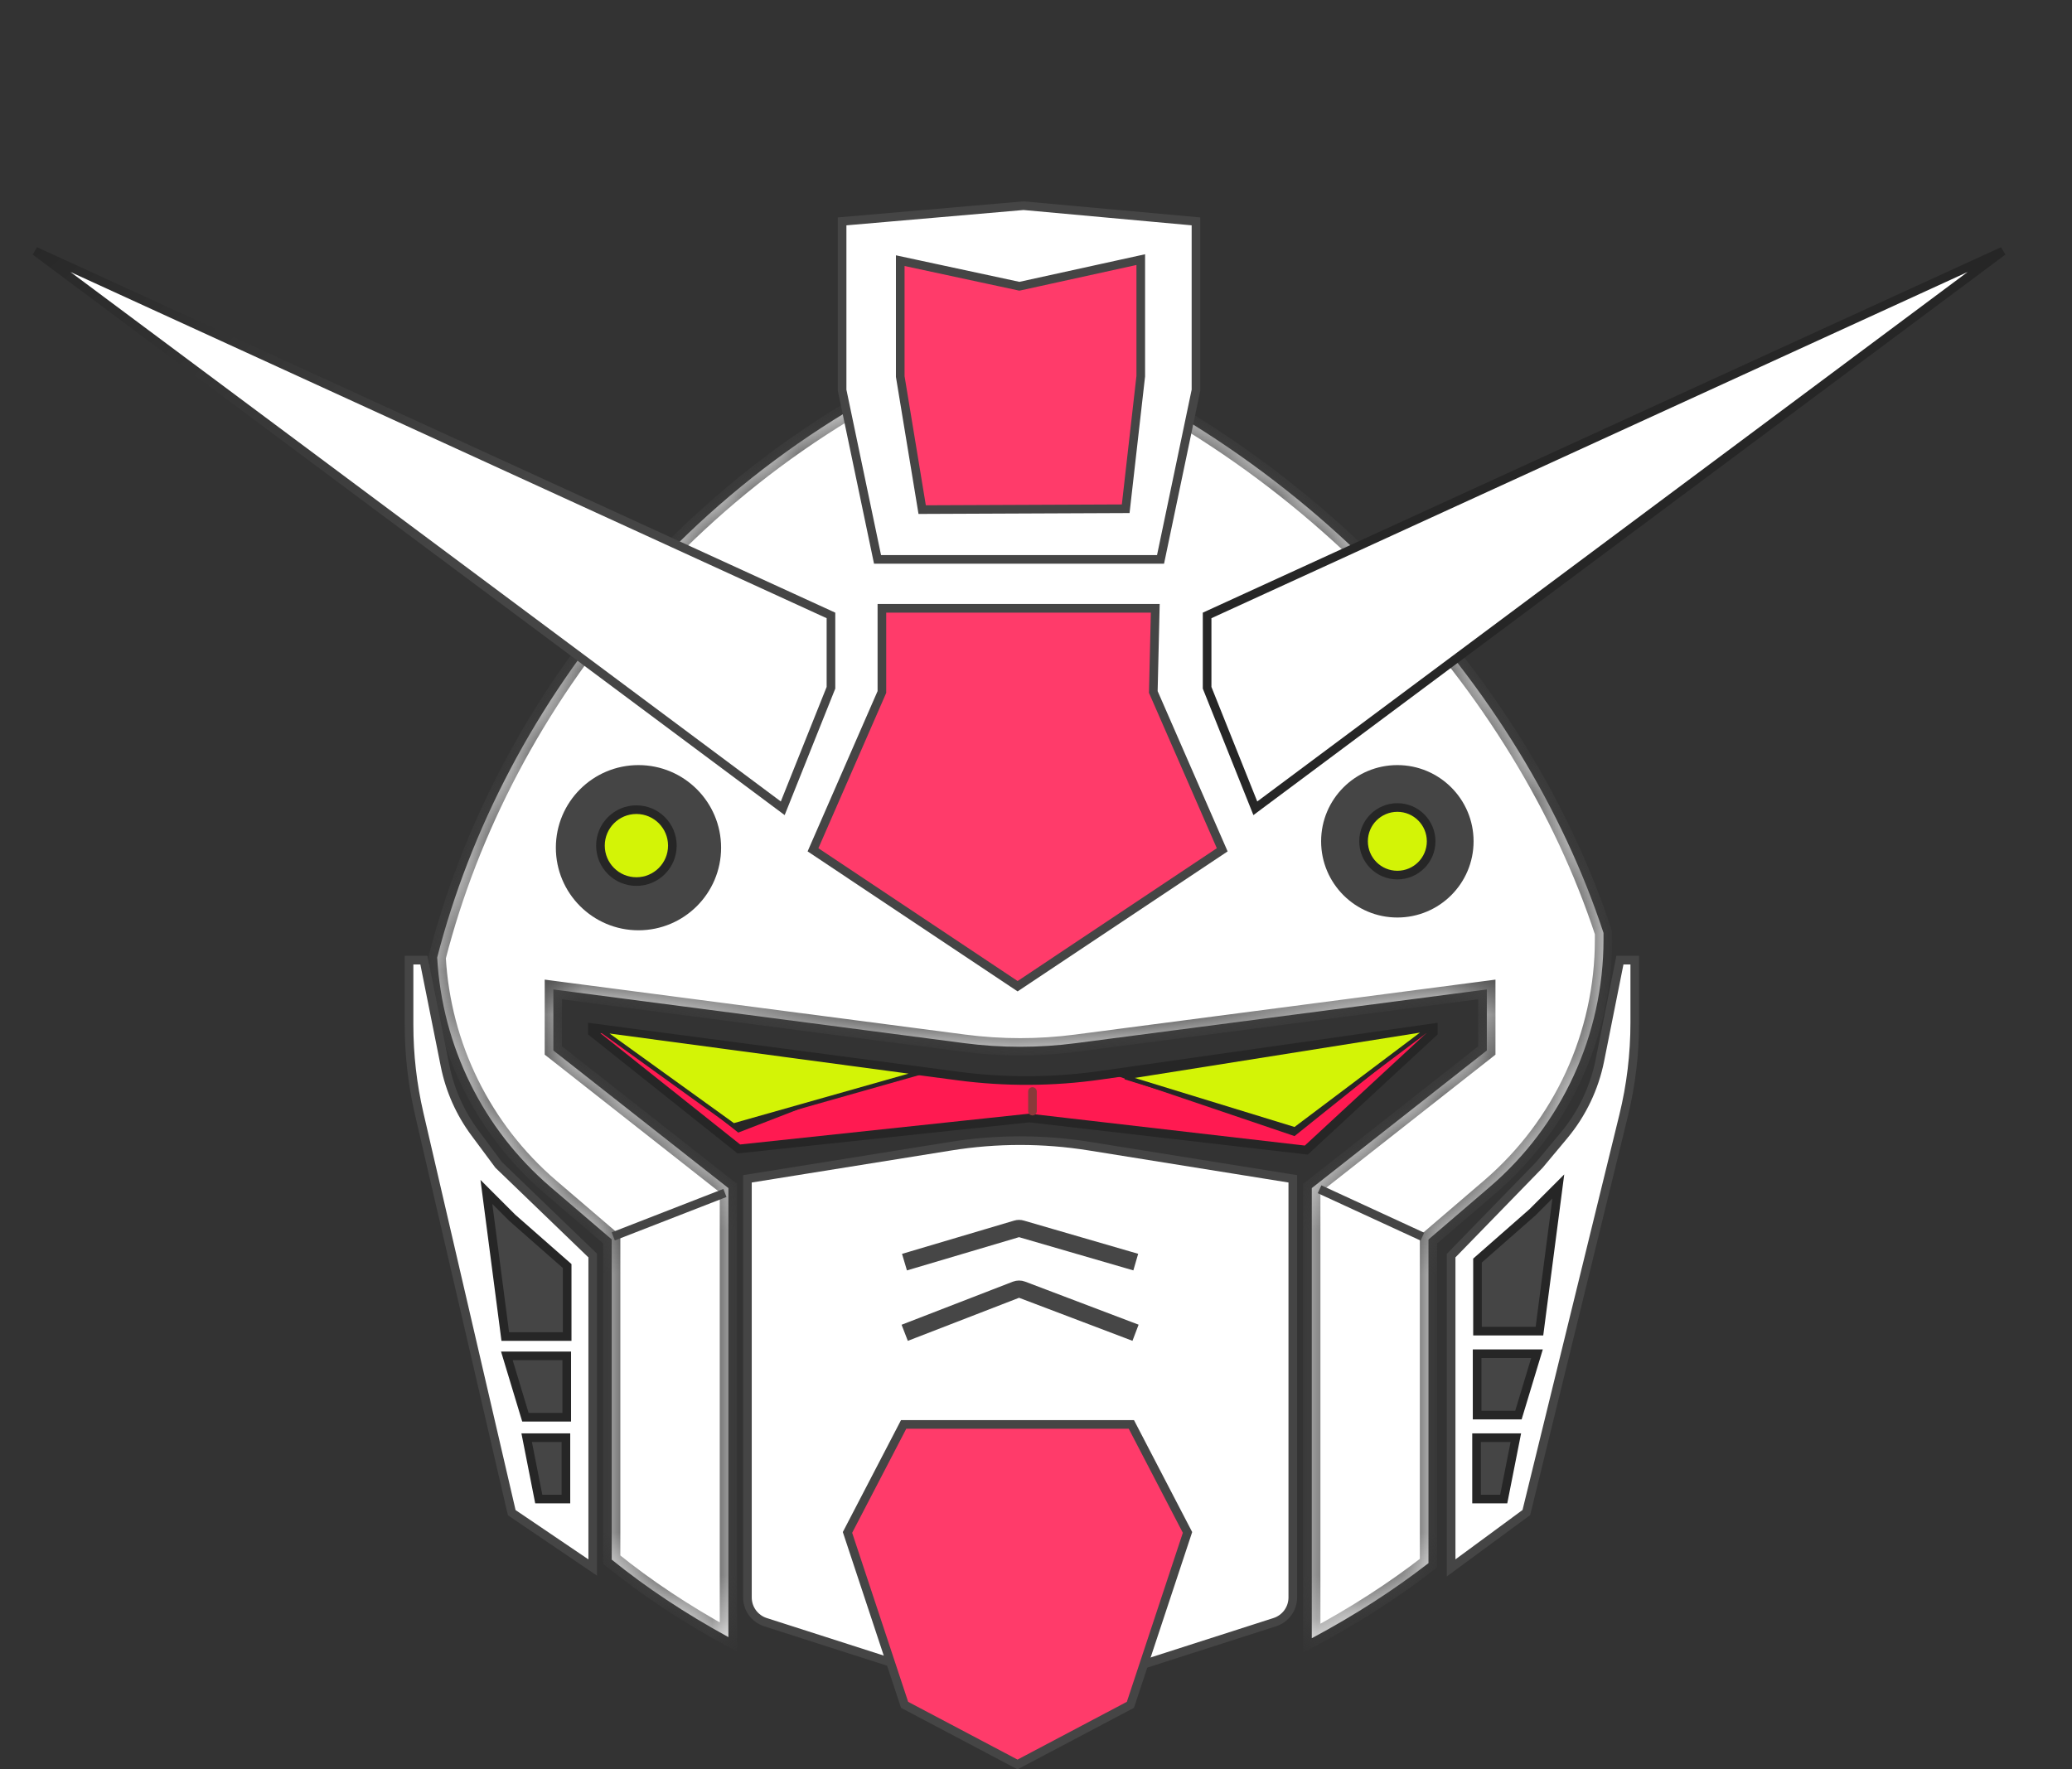 <svg width="48" height="41" viewBox="0 0 48 41" fill="none" xmlns="http://www.w3.org/2000/svg">
<rect x="0" y="0" width="48" height="41" fill="#333333" stroke="none"/>
<mask id="path-1-inside-1" fill="white">
<path fill-rule="evenodd" clip-rule="evenodd" d="M37.147 21.618V21.771C37.147 23.977 36.183 26.072 34.508 27.508L33.092 28.722V35.672V36.222C32.289 36.847 31.388 37.427 30.389 37.962V27.531L34.444 24.342V22.928L24.928 24.172C24.067 24.285 23.196 24.285 22.335 24.172L12.819 22.928V24.342L16.874 27.531V37.936C15.868 37.385 14.967 36.786 14.171 36.14V35.671V28.72L12.755 27.507C11.186 26.162 10.241 24.238 10.128 22.187C11.634 16.32 16.186 10.361 23.361 7.752C30.303 10.277 35.281 15.938 37.147 21.618Z"/>
</mask>
<path fill-rule="evenodd" clip-rule="evenodd" d="M37.147 21.618V21.771C37.147 23.977 36.183 26.072 34.508 27.508L33.092 28.722V35.672V36.222C32.289 36.847 31.388 37.427 30.389 37.962V27.531L34.444 24.342V22.928L24.928 24.172C24.067 24.285 23.196 24.285 22.335 24.172L12.819 22.928V24.342L16.874 27.531V37.936C15.868 37.385 14.967 36.786 14.171 36.14V35.671V28.72L12.755 27.507C11.186 26.162 10.241 24.238 10.128 22.187C11.634 16.32 16.186 10.361 23.361 7.752C30.303 10.277 35.281 15.938 37.147 21.618Z" fill="white"/>
<path d="M37.147 21.618H37.347V21.586L37.337 21.555L37.147 21.618ZM34.508 27.508L34.378 27.356L34.378 27.356L34.508 27.508ZM33.092 28.722L32.962 28.57L32.892 28.63V28.722H33.092ZM33.092 36.222L33.215 36.38L33.292 36.32V36.222H33.092ZM30.389 37.962H30.189V38.297L30.484 38.139L30.389 37.962ZM30.389 27.531L30.266 27.373L30.189 27.433V27.531H30.389ZM34.444 24.342L34.568 24.499L34.644 24.439V24.342H34.444ZM34.444 22.928H34.644V22.7L34.418 22.73L34.444 22.928ZM24.928 24.172L24.902 23.974L24.902 23.974L24.928 24.172ZM22.335 24.172L22.309 24.371L22.309 24.371L22.335 24.172ZM12.819 22.928L12.845 22.73L12.619 22.7V22.928H12.819ZM12.819 24.342H12.619V24.439L12.696 24.499L12.819 24.342ZM16.874 27.531H17.074V27.433L16.997 27.373L16.874 27.531ZM16.874 37.936L16.778 38.111L17.074 38.273V37.936H16.874ZM14.171 36.14H13.971V36.235L14.045 36.295L14.171 36.14ZM14.171 28.72H14.371V28.628L14.301 28.568L14.171 28.72ZM12.755 27.507L12.625 27.659L12.625 27.659L12.755 27.507ZM10.128 22.187L9.934 22.138L9.926 22.168L9.928 22.198L10.128 22.187ZM23.361 7.752L23.429 7.564L23.361 7.539L23.292 7.564L23.361 7.752ZM36.947 21.618V21.771H37.347V21.618H36.947ZM36.947 21.771C36.947 23.918 36.009 25.959 34.378 27.356L34.639 27.66C36.358 26.186 37.347 24.035 37.347 21.771H36.947ZM34.378 27.356L32.962 28.57L33.223 28.873L34.639 27.66L34.378 27.356ZM32.892 28.722V35.672H33.292V28.722H32.892ZM32.892 35.672V36.222H33.292V35.672H32.892ZM32.969 36.064C32.176 36.682 31.285 37.256 30.295 37.786L30.484 38.139C31.491 37.599 32.402 37.013 33.215 36.38L32.969 36.064ZM30.589 37.962V27.531H30.189V37.962H30.589ZM30.513 27.688L34.568 24.499L34.32 24.185L30.266 27.373L30.513 27.688ZM34.644 24.342V22.928H34.244V24.342H34.644ZM34.418 22.73L24.902 23.974L24.954 24.371L34.47 23.126L34.418 22.73ZM24.902 23.974C24.059 24.084 23.204 24.084 22.361 23.974L22.309 24.371C23.187 24.486 24.076 24.486 24.954 24.371L24.902 23.974ZM22.361 23.974L12.845 22.73L12.793 23.126L22.309 24.371L22.361 23.974ZM12.619 22.928V24.342H13.019V22.928H12.619ZM12.696 24.499L16.75 27.688L16.997 27.373L12.943 24.185L12.696 24.499ZM16.674 27.531V37.936H17.074V27.531H16.674ZM16.97 37.76C15.973 37.214 15.083 36.623 14.297 35.985L14.045 36.295C14.851 36.95 15.762 37.555 16.778 38.111L16.97 37.76ZM14.371 36.14V35.671H13.971V36.14H14.371ZM14.371 35.671V28.72H13.971V35.671H14.371ZM14.301 28.568L12.885 27.355L12.625 27.659L14.041 28.872L14.301 28.568ZM12.885 27.355C11.358 26.046 10.438 24.173 10.327 22.176L9.928 22.198C10.044 24.304 11.014 26.278 12.625 27.659L12.885 27.355ZM10.321 22.237C11.813 16.428 16.322 10.524 23.429 7.94L23.292 7.564C16.05 10.198 11.455 16.212 9.934 22.138L10.321 22.237ZM23.292 7.94C30.176 10.443 35.11 16.057 36.957 21.68L37.337 21.555C35.453 15.818 30.431 10.11 23.429 7.564L23.292 7.94Z" fill="#454545" mask="url(#path-1-inside-1)"/>
<path d="M17.399 27.303L17.315 27.316V27.401V37.017C17.315 37.278 17.483 37.509 17.732 37.589L23.601 39.473L23.632 39.483L23.663 39.473L29.532 37.589C29.781 37.509 29.949 37.278 29.949 37.017V27.401V27.316L29.865 27.303L25.233 26.559C24.172 26.389 23.092 26.389 22.031 26.559L17.399 27.303Z" fill="white" stroke="#454545" stroke-width="0.2"/>
<path d="M26.209 33.007L27.51 35.51L26.187 39.505L23.572 40.887L20.956 39.505L19.633 35.51L20.934 33.007L23.572 33.007L26.209 33.007Z" fill="#FF3B6A" stroke="#454545" stroke-width="0.2"/>
<path d="M21.145 29.19L23.551 28.476C23.587 28.465 23.627 28.465 23.663 28.476L26.119 29.19" stroke="#464646" stroke-width="0.4" stroke-linecap="square"/>
<path d="M21.145 30.812L23.536 29.886C23.582 29.869 23.633 29.868 23.679 29.886L26.119 30.812" stroke="#464646" stroke-width="0.4" stroke-linecap="square"/>
<path d="M13.731 29.137V29.094L13.7 29.064L11.552 26.993L11.003 26.254C10.659 25.791 10.422 25.258 10.309 24.692L9.836 22.329L9.82 22.249H9.738H9.576H9.476V22.349V23.752C9.476 24.444 9.555 25.133 9.711 25.807L11.846 35.013L11.855 35.051L11.887 35.074L13.574 36.217L13.731 36.323V36.135V29.137Z" fill="white" stroke="#454545" stroke-width="0.2"/>
<path d="M12.172 32.841L11.742 31.419H13.129V32.841H12.172Z" fill="#454545" stroke="#262626" stroke-width="0.2"/>
<path d="M11.705 30.971L11.268 27.62L11.871 28.223L11.871 28.223L11.876 28.227L12.524 28.797L13.139 29.337V30.971H11.705Z" fill="#454545" stroke="#262626" stroke-width="0.2"/>
<path d="M12.481 34.737L12.201 33.315H13.11V34.737H12.481Z" fill="#454545" stroke="#262626" stroke-width="0.2"/>
<path d="M33.617 29.137V29.096L33.645 29.067L35.663 26.992L36.233 26.309C36.649 25.809 36.934 25.214 37.062 24.576L37.511 22.329L37.527 22.249H37.609H37.771H37.871V22.349V23.695C37.871 24.425 37.784 25.152 37.61 25.86L35.368 35.014L35.359 35.05L35.33 35.071L33.776 36.215L33.617 36.332V36.135V29.137Z" fill="white" stroke="#454545" stroke-width="0.2"/>
<path d="M35.176 32.791L35.606 31.369H34.219V32.791H35.176Z" fill="#454545" stroke="#262626" stroke-width="0.2"/>
<path d="M35.663 30.845L36.1 27.493L35.497 28.096L35.497 28.096L35.492 28.1L34.228 29.21V30.845H35.663Z" fill="#454545" stroke="#262626" stroke-width="0.2"/>
<path d="M34.835 34.737L35.116 33.315H34.206V34.737H34.835Z" fill="#454545" stroke="#262626" stroke-width="0.2"/>
<circle cx="14.791" cy="19.643" r="1.914" fill="#454545"/>
<circle cx="14.743" cy="19.595" r="0.833" fill="#D3F406" stroke="#262626" stroke-width="0.2"/>
<circle cx="32.371" cy="19.495" r="1.766" fill="#454545"/>
<circle cx="32.371" cy="19.495" r="0.783" fill="#D3F406" stroke="#262626" stroke-width="0.2"/>
<path d="M23.855 25.908L23.844 25.907L23.833 25.908L17.116 26.624L13.723 23.922V23.814L22.194 24.934C23.289 25.079 24.398 25.073 25.491 24.917L33.204 23.816L33.204 23.927L30.262 26.65L23.855 25.908Z" fill="#FF1A51" stroke="#262626" stroke-width="0.2"/>
<path d="M14.021 23.794L21.019 24.727L17.102 26.245L14.021 23.794Z" fill="#262626"/>
<path d="M33.234 23.727L25.806 24.908L29.989 26.326L33.234 23.727Z" fill="#262626"/>
<path d="M16.992 26.08L13.93 23.873L21.292 24.861L16.992 26.08Z" fill="#D3F406" stroke="#262626" stroke-width="0.1"/>
<path d="M29.999 26.17L33.084 23.848L26.067 24.963L29.999 26.17Z" fill="#D3F406" stroke="#262626" stroke-width="0.1"/>
<line x1="23.918" y1="25.293" x2="23.918" y2="25.747" stroke="#893A3A" stroke-width="0.2" stroke-linecap="round"/>
<path d="M20.43 14.096L23.574 14.096L26.763 14.096L26.718 16.012L26.717 16.034L26.726 16.054L28.314 19.692L23.574 22.853L18.834 19.692L20.422 16.054L20.43 16.035V16.014V14.096Z" fill="#FF3B6A" stroke="#454545" stroke-width="0.2"/>
<path d="M19.25 15.937L18.133 18.73L0.816 5.819L19.25 14.261L19.25 15.937Z" fill="white" stroke="url(#paint0_linear)" stroke-width="0.2"/>
<path d="M27.964 15.937L29.081 18.73L46.398 5.819L27.964 14.261L27.964 15.937Z" fill="white" stroke="url(#paint1_linear)" stroke-width="0.2"/>
<path d="M27.706 9.04L26.885 12.963H20.329L19.508 9.04V5.13L23.712 4.766L27.706 5.13V9.04Z" fill="white" stroke="#454545" stroke-width="0.2"/>
<path d="M20.855 8.725L20.855 6.04L23.591 6.628L23.613 6.633L23.635 6.629L26.427 6.016L26.427 8.716L26.078 11.789L21.363 11.809L20.855 8.725Z" fill="#FF3B6A" stroke="#454545" stroke-width="0.2" stroke-linecap="round"/>
<path d="M14.3 28.614L16.7 27.68" stroke="#454545" stroke-width="0.2" stroke-linecap="square"/>
<path d="M32.86 28.614L30.66 27.6" stroke="#454545" stroke-width="0.2" stroke-linecap="square"/>
<defs>
<linearGradient id="paint0_linear" x1="2.724" y1="2.668" x2="18.397" y2="18.674" gradientUnits="userSpaceOnUse">
<stop stop-color="#262626"/>
<stop offset="0.569" stop-color="#454545"/>
</linearGradient>
<linearGradient id="paint1_linear" x1="44.49" y1="2.668" x2="28.817" y2="18.674" gradientUnits="userSpaceOnUse">
<stop stop-color="#262626"/>
<stop offset="0.392" stop-color="#262626"/>
</linearGradient>
</defs>
</svg>
